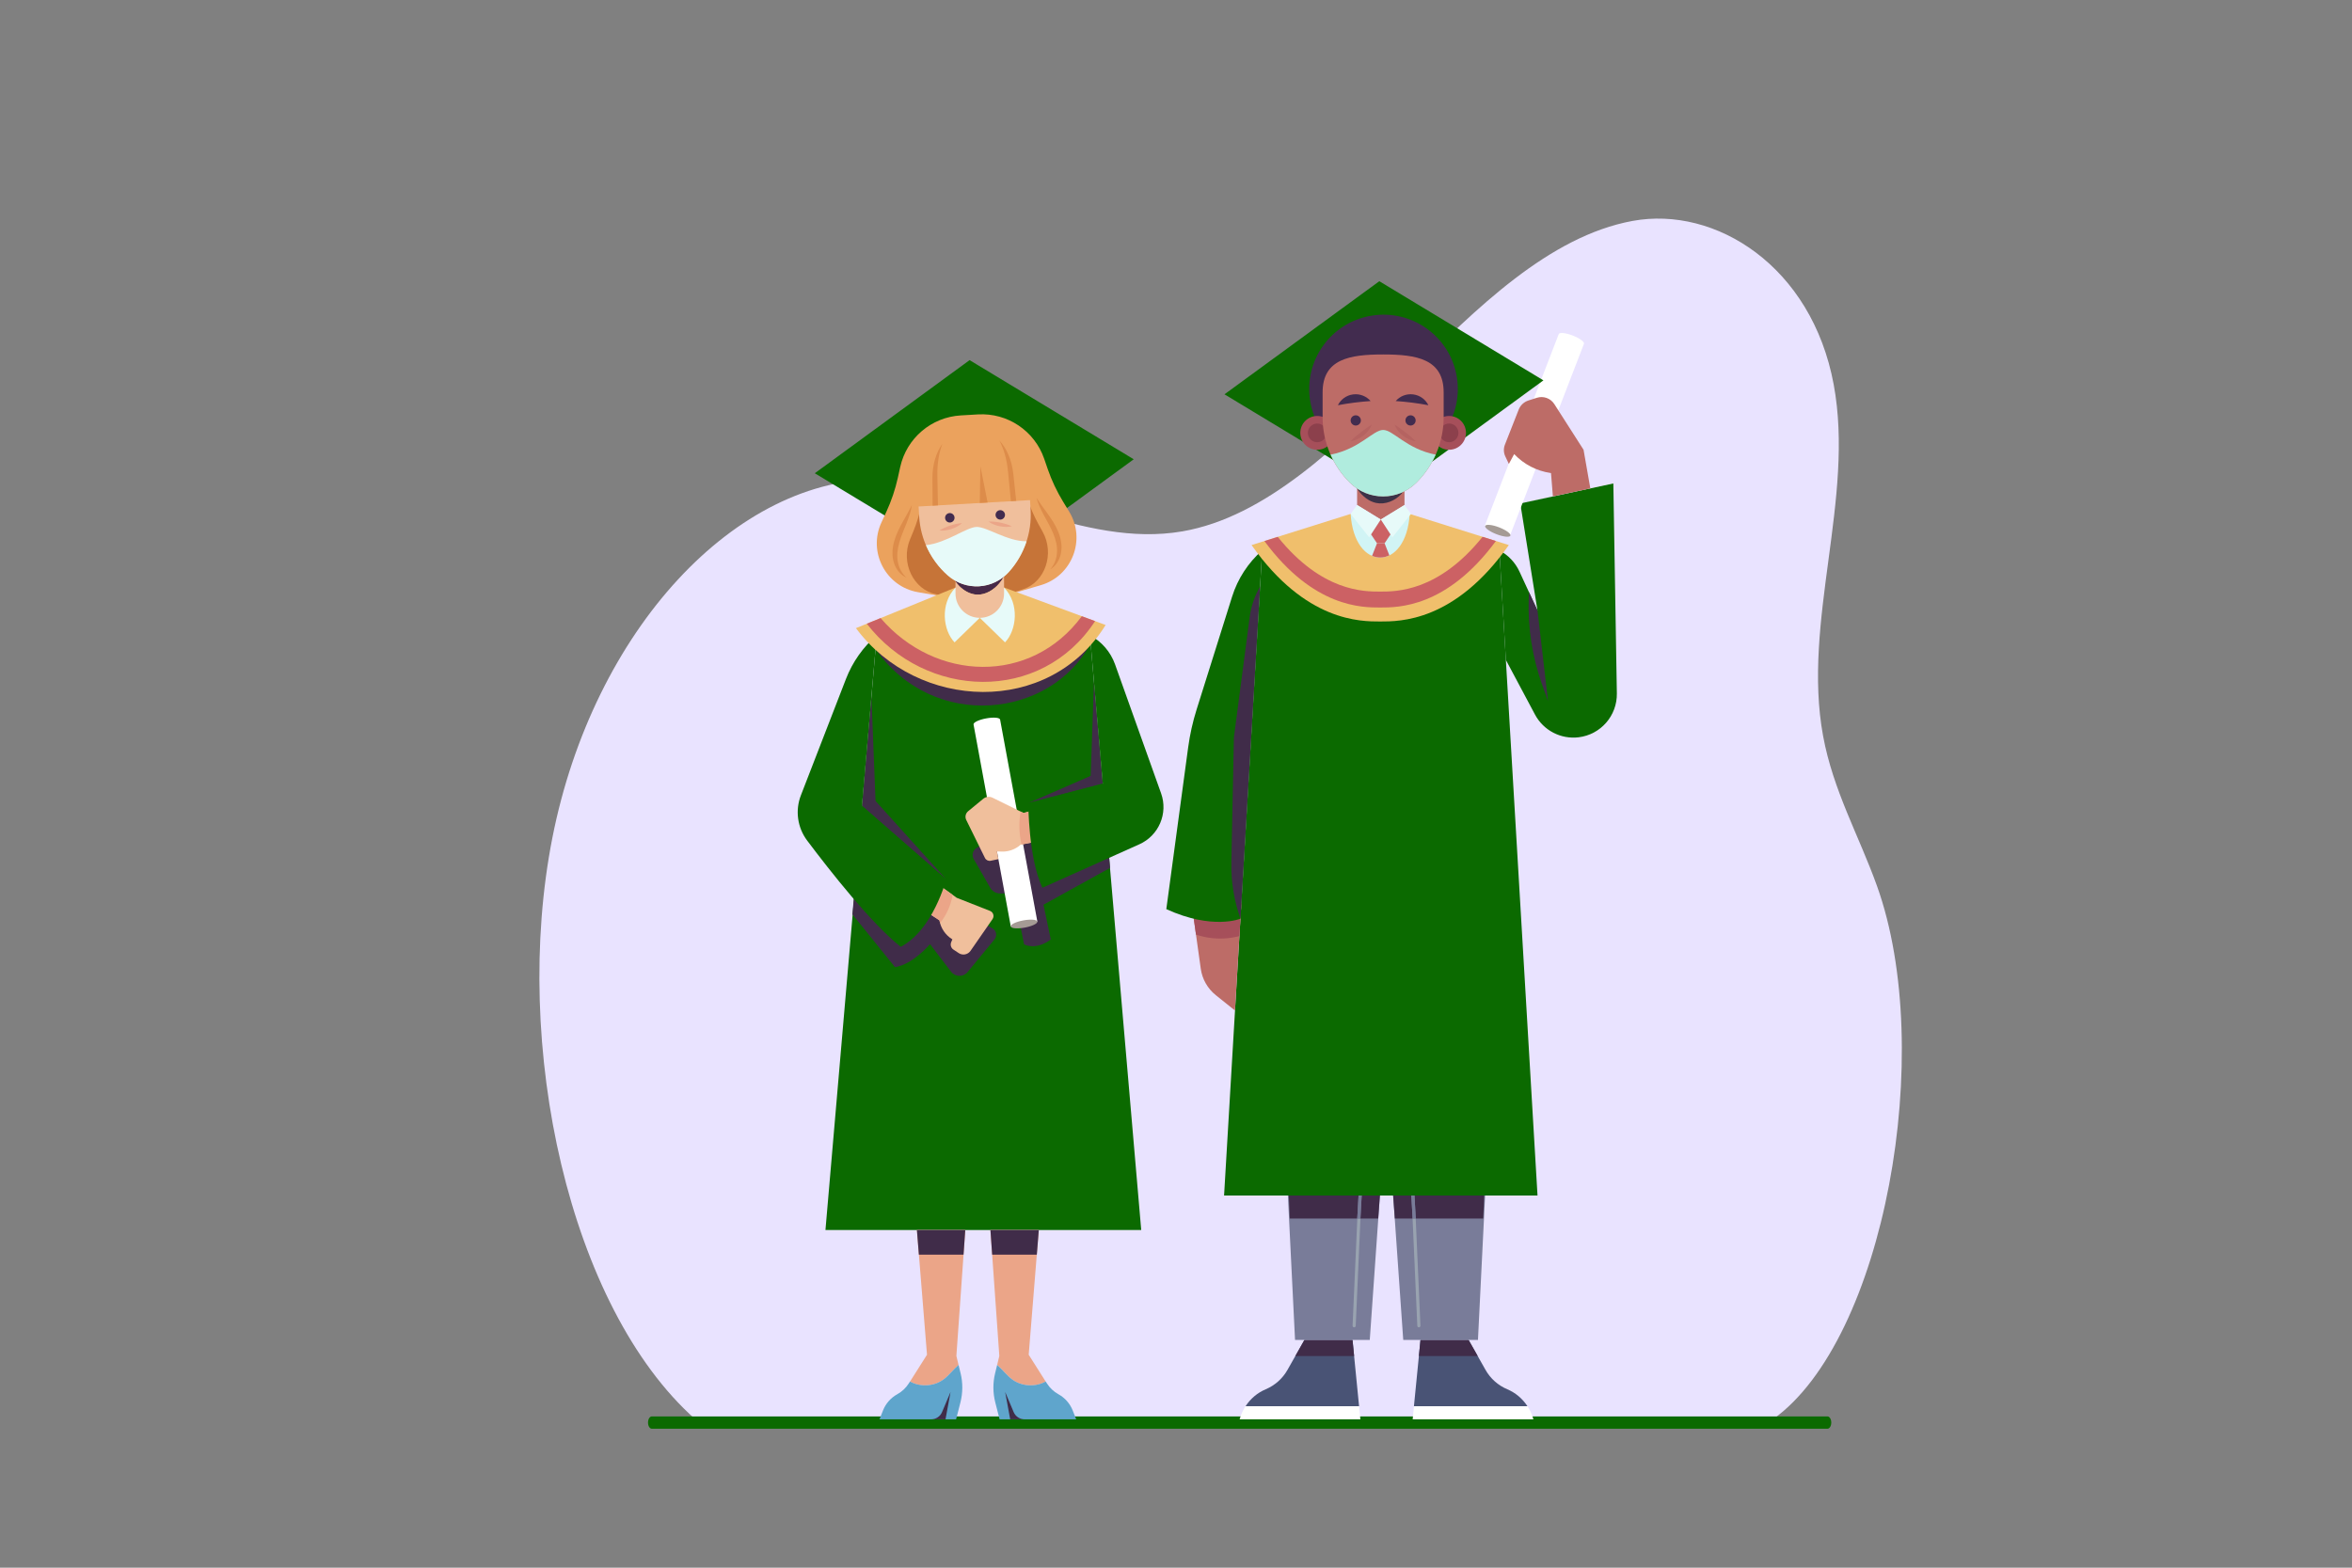 <?xml version="1.0" encoding="utf-8"?>
<!-- Generator: Adobe Illustrator 23.0.1, SVG Export Plug-In . SVG Version: 6.00 Build 0)  -->
<svg version="1.1" xmlns="http://www.w3.org/2000/svg" xmlns:xlink="http://www.w3.org/1999/xlink" x="0px" y="0px"
	 viewBox="0 0 750 500" style="enable-background:new 0 0 750 500;" xml:space="preserve">
<rect x="0" y="0" width="750" height="500" fill="#808080" stroke="none"/>
<style type="text/css">
	.st0{fill:#E9E3FF;}
	.st1{fill:#0B6A00;}
	.st2{display:none;}
	.st3{display:inline;}
	.st4{fill:#F0BF6C;}
	.st5{fill:#402C49;}
	.st6{fill:#454F6B;}
	.st7{display:inline;fill:#F0BF9C;}
	.st8{fill:#FFFFFF;}
	.st9{fill:#A59B95;}
	.st10{fill:#F0BF9C;}
	.st11{fill:#8C404C;}
	.st12{fill:#BD6C67;}
	.st13{fill:#797C99;}
	.st14{fill:#CC6164;}
	.st15{fill:#D1F4F5;}
	.st16{fill:#3C3247;}
	.st17{fill:#E7FAF9;}
	.st18{fill:#EBA588;}
	.st19{fill:#E78882;}
	.st20{fill:#6A3649;}
	.st21{fill:#8E5A61;}
	.st22{fill:#6C6FC3;}
	.st23{fill:#EBA25D;}
	.st24{fill:#C67438;}
	.st25{fill:#DD8C4A;}
	.st26{fill:#472948;}
	.st27{fill:#422C4F;}
	.st28{fill:#5FA5CC;}
	.st29{fill:#A64F5A;}
	.st30{fill:#B56361;}
	.st31{fill:#B0ECDE;}
	.st32{fill:#495375;}
	.st33{fill:#99A3B0;}
	.st34{display:inline;fill:#454F6B;}
	.st35{fill:#A34262;}
	.st36{display:inline;fill:#FFFFFF;}
	.st37{fill:#F6DCC5;}
</style>
<g id="BACKGROUND">
	<path class="st0" d="M565.34,452.68H221.73c-40.23-35.74-58.62-119.39-45.59-185.49c13.03-66.1,58.52-115.36,105.6-114.35
		c32.11,0.68,63.42,22.14,95.31,16.63c26.53-4.59,49.75-27.23,71.8-49.29c22.05-22.05,45.18-44.81,71.69-49.71
		c26.51-4.9,57.19,14.46,64.18,52.14c6.77,36.45-10.1,75.64-3.38,112.11c3.21,17.44,11.44,31.82,17.18,47.82
		C617.48,335.32,600.92,427.35,565.34,452.68z"/>
	<path class="st1" d="M582.75,455.68H207.84c-0.66,0-1.2-0.88-1.2-1.96l0,0c0-1.08,0.54-1.96,1.2-1.96h374.91
		c0.66,0,1.2,0.88,1.2,1.96l0,0C583.95,454.8,583.41,455.68,582.75,455.68z"/>
</g>
<g id="OBJECTS">
	<g class="st2">
		<g class="st3">
			<g>
				<path class="st4" d="M252,85.75c-4.87,2.84-10.29,4.73-15.92,5.46l-0.27-2.1c10.35-1.34,20-6.82,26.46-15.02l1.67,1.31
					C260.65,79.58,256.57,83.08,252,85.75z"/>
			</g>
			<g>
				<polygon class="st5" points="270.87,92.52 322.22,80.84 279.76,49.69 228.41,61.37 				"/>
				<path class="st6" d="M274.62,74.48c11.81,2.45,22.06,1.17,22.89-2.86l3.03-14.6l-42.76-8.87l-3.03,14.6
					C253.91,66.78,262.81,72.03,274.62,74.48z"/>
				<path class="st5" d="M257.78,48.14c0.84-4.03,11.09-5.31,22.89-2.86c11.81,2.45,20.7,7.7,19.86,11.74
					c-0.84,4.03-11.09,5.31-22.89,2.86C265.84,57.43,256.94,52.17,257.78,48.14z"/>
			</g>
			<path class="st4" d="M218.67,88.13c3.74,0.67,7.62,0.59,11.34-0.23c1.77-0.39,3.58-0.96,5.37-0.67c1.79,0.29,3.57,1.79,3.39,3.6
				c-0.14,1.51-1.51,2.58-2.83,3.33c-4.85,2.78-10.64,3.89-16.17,3.08C217.91,94.95,217.74,90.93,218.67,88.13z"/>
		</g>
		<path class="st7" d="M256.12,101.21l2.44-6.88c-4.75-8,0.75-15.38-0.63-19.5c5.5-0.63,6.59,6.73,4.98,11.86l7.95,5.83l14.5-3.3
			c-5.19,10.73-14.63,11.98-14.63,11.98l-1.93,8.38L256.12,101.21z"/>
		<g class="st3">
			<path class="st6" d="M154.86,186.74l-15.29,187.22h93.5l-11.25-196.83c37.75-22.52,50-67.42,50-67.42
				c-3.75-12-19.75-13.25-19.75-13.25c-19.25,48-44.15,62.98-44.15,62.98l-22.98,21.48L154.86,186.74z"/>
			<path class="st5" d="M221.81,177.13c16.28-9.71,27.81-23.58,35.67-36.22C245.18,152.57,233.27,164.79,221.81,177.13z"/>
			<path class="st5" d="M177.82,205.37c7.89,0.53,15.87-2.22,22.03-7.18c6.16-4.96,10.5-12.02,12.57-19.65
				c2.05-7.55,1.92-15.44,0.97-23.26c-3.4,2.91-5.47,4.16-5.47,4.16l-22.98,21.48l-30.07,5.82l-0.24,2.91
				c0.82,1.72,1.77,3.37,2.91,4.91C162.25,200.91,169.93,204.84,177.82,205.37z"/>
			<polygon class="st5" points="153.87,197.59 150.31,242.46 177.31,265.71 155.06,239.96 			"/>
			<path class="st5" d="M148.89,259.81l40.55,22.38c2.18,1.2,2.78,4.05,1.28,6.03l-5.76,7.58c-0.64,0.84-1.62,1.33-2.67,1.33l0,0
				c-1.17,0-2.25,0.61-2.86,1.6l-7.14,11.61c-1.18,1.91-3.67,2.53-5.6,1.37l-1.05-0.63c-1.96-1.17-2.59-3.71-1.4-5.66l7.68-12.63
				l-1.75-5.58c-1.87,2.06-5.63,4.03-8.49,5.34c-2.11,0.96-4.61,0.23-5.84-1.74l-8.37-13.32L148.89,259.81z"/>
		</g>
		<g class="st3">
			<g>
				<path class="st8" d="M201.39,246.58c-2.04-1.23-3.96-1.77-4.29-1.22l-33.75,56.15l7.38,4.44l33.75-56.15
					C204.82,249.25,203.43,247.8,201.39,246.58z"/>
				<path class="st9" d="M170.73,305.95c-0.33,0.55-2.26,0.01-4.29-1.22c-2.04-1.23-3.42-2.67-3.09-3.22s2.26-0.01,4.29,1.22
					C169.68,303.95,171.07,305.4,170.73,305.95z"/>
			</g>
			<path class="st10" d="M175.81,266.21l16.12,4.32c1.58,0.42,2.81,1.65,3.24,3.22l0.41,1.51c0.25,0.9,0.03,1.87-0.58,2.58
				l-9.84,11.41c-1.31,1.52-3.44,2.05-5.3,1.31l-0.29-0.12c-1.77-0.7-3.23-2.02-4.09-3.72l-5.33-10.53L175.81,266.21z"/>
			<path class="st6" d="M150.2,183.19l-18.59,51.73c-2.35,6.55-1.13,13.85,3.22,19.28l26.49,33.01c12.25-4.75,16-21.5,16-21.5
				l-27.01-23.25l4.55-55.72L150.2,183.19z"/>
		</g>
		<g class="st3">
			<g>
				<path class="st11" d="M173.23,427.35H157.9l-5.42,9.58c-1.56,2.76-3.99,4.92-6.92,6.16v0c-2.68,1.13-4.9,3.04-6.45,5.43h36.21
					L173.23,427.35z"/>
				<path class="st12" d="M139.11,448.51c-0.71,1.1-1.29,2.28-1.69,3.55l-0.19,0.61h38.5l-0.41-4.17H139.11z"/>
				<polygon class="st5" points="173.23,427.35 157.9,427.35 154.97,432.51 173.74,432.51 				"/>
			</g>
			<g>
				<polygon class="st6" points="178.73,427.35 154.9,427.35 154.9,373.96 184.23,373.96 				"/>
				<polygon class="st5" points="154.9,373.96 154.9,381.3 176.73,381.3 177.42,373.96 				"/>
				<polygon class="st5" points="184.23,373.96 178.43,373.96 177.74,381.3 183.41,381.3 				"/>
				<path class="st13" d="M173.24,422.8c-0.03,0.27,0.18,0.52,0.45,0.54c0.02,0,0.03,0,0.05,0c0.25,0,0.47-0.19,0.5-0.45l3.5-41.59
					h-1L173.24,422.8z"/>
				<polygon class="st6" points="177.42,373.96 176.73,381.3 177.74,381.3 178.43,373.96 				"/>
			</g>
		</g>
		<g class="st3">
			<g>
				<path class="st11" d="M194.13,427.35h15.33l5.42,9.58c1.56,2.76,3.99,4.92,6.92,6.16v0c2.68,1.13,4.9,3.04,6.45,5.43h-36.21
					L194.13,427.35z"/>
				<path class="st12" d="M228.25,448.51c0.71,1.1,1.29,2.28,1.69,3.55l0.19,0.61h-38.5l0.41-4.17H228.25z"/>
				<polygon class="st5" points="194.13,427.35 209.46,427.35 212.39,432.51 193.62,432.51 				"/>
			</g>
			<g>
				<polygon class="st6" points="187.89,427.35 211.72,427.35 219.39,373.96 190.06,373.96 				"/>
				<polygon class="st5" points="219.39,373.96 218.24,381.3 196.41,381.3 196.87,373.96 				"/>
				<polygon class="st5" points="190.06,373.96 195.86,373.96 195.4,381.3 189.73,381.3 				"/>
				<path class="st13" d="M194.09,422.8c-0.02,0.27-0.26,0.52-0.54,0.54c-0.02,0-0.03,0-0.05,0c-0.25,0-0.44-0.19-0.43-0.45
					l2.32-41.59h1L194.09,422.8z"/>
				<polygon class="st6" points="196.87,373.96 196.41,381.3 195.4,381.3 195.86,373.96 				"/>
			</g>
		</g>
		<g class="st3">
			<g>
				<path class="st4" d="M147.06,182.13l28.25-10.58l17.18-2.83l22.24-18.67C218.73,201.8,166.44,217.13,147.06,182.13z"/>
				<path class="st14" d="M211.86,152.46l-3.64,3.06c-0.87,29.76-32.78,53.35-54.19,24.01l-3.83,1.44
					C175.07,216.67,213.86,187.17,211.86,152.46z"/>
			</g>
			<g>
				<path class="st15" d="M184.74,173.34l-9.42-1.79c0.56,9.1,4.85,13.92,9.42,13.92c4.58,0,8.86-4.81,9.42-13.92L184.74,173.34z"/>
				<g>
					<polygon class="st10" points="192.49,168.71 184.93,173.34 177.38,168.71 177.38,161.84 192.49,161.84 					"/>
					<path class="st16" d="M183.45,168.06c2.93,0.62,6.06-0.69,8.08-2.91c0.35-0.39,0.66-0.81,0.96-1.24v-2.07h-15.12v1.58
						c0.14,0.21,0.26,0.42,0.4,0.63C179.18,165.96,181.13,167.57,183.45,168.06z"/>
				</g>
				<g>
					<polygon class="st17" points="177.38,168.71 175.31,171.55 181.23,179.02 184.93,173.34 					"/>
					<polygon class="st17" points="192.49,168.71 194.55,171.55 188.64,179.02 184.93,173.34 					"/>
					<g>
						<polygon class="st14" points="184.93,173.34 181.84,178.09 183.73,180.92 184.93,180.92 186.14,180.92 188.03,178.09 						
							"/>
						<path class="st14" d="M183.73,180.92l-1.58,4c0.84,0.35,1.71,0.54,2.59,0.54c1,0,1.98-0.24,2.92-0.7l-1.52-3.84H183.73z"/>
					</g>
				</g>
			</g>
		</g>
		<g class="st3">
			<g>
				<path class="st18" d="M169.68,145.51c0,3.32-2.69,6.01-6.01,6.01c-3.32,0-6.01-2.69-6.01-6.01s2.69-6.01,6.01-6.01
					C166.99,139.5,169.68,142.19,169.68,145.51z"/>
				<path class="st19" d="M167.07,145.51c0,1.87-1.52,3.39-3.39,3.39c-1.88,0-3.39-1.52-3.39-3.39c0-1.88,1.52-3.4,3.39-3.4
					C165.55,142.11,167.07,143.63,167.07,145.51z"/>
			</g>
			<g>
				<path class="st18" d="M199.8,145.51c0,3.32,2.69,6.01,6.01,6.01c3.32,0,6.01-2.69,6.01-6.01s-2.69-6.01-6.01-6.01
					C202.49,139.5,199.8,142.19,199.8,145.51z"/>
				<path class="st19" d="M202.41,145.51c0,1.87,1.52,3.39,3.39,3.39c1.87,0,3.39-1.52,3.39-3.39c0-1.88-1.52-3.4-3.39-3.4
					C203.93,142.11,202.41,143.63,202.41,145.51z"/>
			</g>
			<path class="st10" d="M184.74,114.83L184.74,114.83L184.74,114.83c-10.11,0-18.3,8.19-18.3,18.3v10.7
				c0,6.79,2.85,13.27,7.85,17.85l0.76,0.7c2.51,2.3,5.79,3.58,9.2,3.58h0.48h0.48c3.41,0,6.69-1.28,9.2-3.58l0.76-0.7
				c5-4.59,7.85-11.06,7.85-17.85v-10.7C203.04,123.02,194.84,114.83,184.74,114.83z"/>
			<path class="st20" d="M195.47,122.29c1.85-1.52,3.75,2.75,4.86,5.74c0.35,0.95,0.59,1.94,0.7,2.95l1.81,15.92l2.02-11.81
				c0.58-4.86-0.24-10.8-1.76-15.45c-0.45-1.39-1.02-2.78-2.04-3.83c-1.34-1.17-4.43-1.56-4.43-1.56c1-0.63,2-1.14,3-1.76
				c-2.68-2.34-6.6-3.62-10.14-3.2c1.17-1.37,2.72-2.41,4.42-2.99c-4.23-1.09-8.93-0.72-12.83,1.24c0.47-1.15,1.04-2.24,1.51-3.38
				c-4.91,1.44-8.72,5.54-10.2,10.43c-1.39-0.45-2.95,0.18-3.97,1.22c-1.02,1.04-1.59,2.44-2.04,3.83
				c-1.52,4.65-2.34,10.59-1.76,15.45l2.02,11.81l1.79-15.81c0.13-1.18,0.44-2.34,0.89-3.44c0.67-1.62,1.55-3.4,2.58-4.82
				c0.8-1.11,2.36-1.33,3.46-0.52c2.77,2.04,6,4,9.23,3.95C188.53,126.21,192.43,124.78,195.47,122.29z"/>
			<path class="st16" d="M178.22,139.5c0,0.92-0.74,1.66-1.66,1.66c-0.92,0-1.66-0.74-1.66-1.66c0-0.92,0.74-1.66,1.66-1.66
				C177.48,137.84,178.22,138.58,178.22,139.5z"/>
			<path class="st16" d="M191.26,139.5c0,0.92,0.74,1.66,1.66,1.66c0.92,0,1.66-0.74,1.66-1.66c0-0.92-0.74-1.66-1.66-1.66
				C192,137.84,191.26,138.58,191.26,139.5z"/>
			<g>
				<path class="st20" d="M175.81,132.25c-2,0.21-3.65,1.4-4.52,3.02c3.17-0.48,6.36-0.82,9.56-1
					C179.67,132.86,177.82,132.04,175.81,132.25z"/>
			</g>
			<g>
				<path class="st20" d="M193.67,132.25c2,0.21,3.65,1.4,4.52,3.02c-3.17-0.48-6.36-0.82-9.56-1
					C189.8,132.86,191.66,132.04,193.67,132.25z"/>
			</g>
			<g>
				<path class="st18" d="M179.87,141.72c-1.89-0.55-4.9-0.19-6.61,0.78C175.18,142.89,178.09,142.54,179.87,141.72z"/>
			</g>
			<g>
				<path class="st18" d="M189.61,141.72c1.89-0.55,4.9-0.19,6.61,0.78C194.3,142.89,191.39,142.54,189.61,141.72z"/>
			</g>
			<g>
				<path class="st21" d="M181.74,120.31c-0.65-1.72-0.66-3.71-0.08-5.56c0.58-1.85,1.71-3.49,3.13-4.72
					c1.41-1.24,3.04-2.1,4.55-2.67c-1.61,0.08-3.52,0.59-5.25,1.76c-1.73,1.14-3.22,3.01-3.89,5.18c-0.33,1.08-0.49,2.23-0.4,3.35
					c0.02,0.34,0.08,0.67,0.14,1c-0.27-0.5-0.53-1.01-0.75-1.54c-0.61-1.48-1.05-3.04-1.06-4.52c-0.02-1.48,0.41-2.89,1.19-3.92
					c-1.07,0.74-1.92,2.2-2.11,3.87c-0.2,1.68,0.19,3.45,0.85,5.05c0.67,1.62,1.69,3.07,2.85,4.21c0.6,0.59,1.23,1.09,1.87,1.5
					c0.67,0.52,1.4,0.9,2.1,1.1C183.55,123.47,182.37,122.05,181.74,120.31z"/>
				<path class="st21" d="M186.99,113.02c-1.03,0.7-1.96,1.73-2.53,2.95c-0.58,1.22-0.79,2.59-0.67,3.83
					c0.11,1.24,0.54,2.35,1.1,3.16c-0.27-0.94-0.44-2.03-0.4-3.18c0.04-1.14,0.31-2.33,0.81-3.41c0.51-1.08,1.26-2.04,2.12-2.8
					c0.85-0.76,1.81-1.32,2.71-1.71C189.16,111.94,188.03,112.31,186.99,113.02z"/>
			</g>
			<path class="st22" d="M187.84,144.33c-1.96-0.97-4.25-0.97-6.21,0c-3.44,1.7-9.22,4.14-14.67,4.52
				c1.04,4.89,3.58,9.39,7.33,12.83l0.76,0.7c2.51,2.3,5.79,3.58,9.2,3.58h0.48h0.48c3.41,0,6.69-1.28,9.2-3.58l0.76-0.7
				c3.75-3.44,6.29-7.93,7.33-12.83C197.06,148.47,191.28,146.03,187.84,144.33z"/>
		</g>
	</g>
	<g>
		<g>
			<polygon class="st1" points="363.91,392.3 263.22,392.3 279.57,202.61 347.56,202.61 			"/>
			<path class="st5" d="M271.81,291.63l13.58,16.83c5.67-0.83,11.17-7.33,11.17-7.33l6.72,8.79c1.32,1.72,3.9,1.77,5.28,0.09
				l8.57-10.42c0.92-1.12,0.61-2.8-0.65-3.51l-42.88-24.3L271.81,291.63z"/>
			<path class="st5" d="M313.57,269.13l-2.19,1.34c-1.2,0.73-1.59,2.28-0.89,3.5l5.25,9.15c0.65,1.14,1.86,1.84,3.18,1.84h4.4
				l3.23,16.25c4.35,1.92,8.52-1.58,8.52-1.58l-2.33-11.08l21.23-11.74l-1.78-20.68L313.57,269.13z"/>
			<path class="st5" d="M279.19,207.01c18.54,26.46,55.93,22.02,68.6-1.82l-0.22-2.58h-67.99L279.19,207.01z"/>
			<polygon class="st5" points="277.88,222.21 274.88,257.02 301.73,280.46 279.19,255.46 			"/>
			<polygon class="st5" points="348.85,217.48 351.64,249.94 327.9,256.13 347.79,247.46 			"/>
		</g>
		<g>
			<path class="st8" d="M314.46,229.13c-2.34,0.43-4.14,1.3-4.02,1.93l11.88,64.43l8.47-1.56l-11.88-64.43
				C318.79,228.86,316.8,228.69,314.46,229.13z"/>
			<path class="st9" d="M330.78,293.92c0.12,0.64-1.68,1.5-4.02,1.93c-2.34,0.43-4.33,0.27-4.45-0.37c-0.12-0.64,1.68-1.5,4.02-1.93
				C328.67,293.12,330.66,293.29,330.78,293.92z"/>
		</g>
		<g>
			<g>
				<path class="st10" d="M298.44,281.59l6.63,4.75l10.63,4.19c1.04,0.41,1.43,1.69,0.79,2.61l-7.01,10.12
					c-0.85,1.23-2.53,1.55-3.77,0.72l-1.69-1.12c-0.77-0.51-1.06-1.5-0.71-2.35l0.38-0.91l-0.07-0.04
					c-2.15-1.33-3.63-3.53-4.06-6.02l0,0l-4.63-3.06L298.44,281.59z"/>
				<path class="st18" d="M298.44,281.59l-3.5,8.88l4.63,3.06c0.05,0.3,0.12,0.59,0.2,0.88c2.06-2.6,3.46-5.73,4.01-9L298.44,281.59
					z"/>
			</g>
			<path class="st1" d="M279.57,202.61L279.57,202.61c-4.35,3.76-7.72,8.54-9.8,13.91l-14.36,37.08c-1.9,4.84-1.15,10.32,1.97,14.48
				c7.16,9.53,20.5,26.53,29.84,33.89c10.33-5.33,14.5-21.5,14.5-21.5l-26.85-23.44L279.57,202.61z"/>
		</g>
		<g>
			<g>
				<path class="st10" d="M329.73,258.38l-3.33,0.92l-9.9-4.88c-0.97-0.48-2.13-0.34-2.97,0.35l-4.82,3.97
					c-0.82,0.67-1.06,1.82-0.6,2.77l5.97,12.13c0.34,0.68,1.1,1.05,1.84,0.89l2.43-0.52l-0.45-2.45l1.92,0.05
					c2.09-0.03,4.1-0.82,5.66-2.22l0,0l5.75-1.08L329.73,258.38z"/>
				<path class="st18" d="M329.73,258.38l-3.33,0.92l-0.95-0.47c-0.6,3.48-0.5,7.07,0.29,10.51l5.5-1.04L329.73,258.38z"/>
			</g>
			<path class="st1" d="M347.56,202.61L347.56,202.61c3.73,2,6.59,5.31,8.01,9.3l14.68,41.13c2.28,6.39-0.74,13.46-6.92,16.23
				l-30.93,13.87c-4.5-9.5-4.5-27-4.5-27l23.75-6.19L347.56,202.61z"/>
		</g>
		<g>
			<polygon class="st1" points="309.18,114.86 259.82,150.94 312.15,182.55 361.52,146.48 			"/>
			<g>
				<path class="st23" d="M340.95,163.2l-1.96-3.21c-1.99-3.27-3.63-6.74-4.88-10.35l-1.15-3.34c-3.08-8.9-11.69-14.67-21.09-14.13
					l-2.74,0.16l-2.74,0.16c-9.4,0.54-17.29,7.26-19.33,16.45l-0.76,3.45c-0.83,3.74-2.06,7.37-3.66,10.84l-1.58,3.42
					c-4.36,9.44,1.41,20.44,11.66,22.22l19.87,3.45l19.34-5.7C341.88,183.68,346.36,172.08,340.95,163.2z"/>
				<path class="st24" d="M332.5,169.64l-1.4-2.53c-1.42-2.57-2.59-5.29-3.49-8.13l-0.83-2.62c-2.21-6.98-8.33-11.54-14.97-11.15
					l-1.94,0.11l-1.94,0.11c-6.64,0.38-12.19,5.61-13.59,12.8l-0.53,2.7c-0.57,2.92-1.42,5.76-2.54,8.48l-1.1,2.67
					c-3.04,7.37,1.09,16.02,8.34,17.45l14.06,2.79l13.65-4.38C333.25,185.68,336.36,176.62,332.5,169.64z"/>
				<g>
					<path class="st25" d="M289.06,184.2c-1.37-1.15-2.35-2.9-2.74-4.9c-0.41-1.99-0.15-4.16,0.45-6.27c0.6-2.12,1.52-4.19,2.32-6.2
						c0.81-2.01,1.46-4,1.68-5.76c-0.76,1.6-1.76,3.33-2.82,5.22c-1.05,1.88-2.14,3.97-2.8,6.29c-0.66,2.29-0.82,4.87-0.05,7.07
						C285.81,181.83,287.39,183.56,289.06,184.2z"/>
				</g>
				<g>
					<path class="st25" d="M334.88,181.57c1.23-1.29,2.01-3.15,2.16-5.18c0.18-2.03-0.32-4.15-1.16-6.18
						c-0.84-2.04-1.99-3.98-3.02-5.9c-1.03-1.91-1.9-3.8-2.33-5.53c0.94,1.51,2.13,3.11,3.4,4.86c1.26,1.75,2.59,3.7,3.5,5.92
						c0.92,2.19,1.37,4.74,0.86,7.01C337.83,178.84,336.46,180.74,334.88,181.57z"/>
				</g>
			</g>
		</g>
		<g>
			<path class="st4" d="M272.94,200.34l31.76-12.96h15.47l32.39,11.96C334.52,228.46,292.66,226.84,272.94,200.34z"/>
			<path class="st14" d="M349.2,198.1l-4.23-1.56c-16.28,21.99-46.73,20.89-64.16,0.59l-4.41,1.8
				C295.11,223.09,331.93,224.51,349.2,198.1z"/>
		</g>
		<g>
			<path class="st17" d="M304.7,187.38c-5.05,5.25-3.99,13.67-0.31,17.5l8.05-7.84L304.7,187.38z"/>
			<path class="st17" d="M320.17,187.38c5.05,5.25,3.99,13.67,0.31,17.5l-8.05-7.84L320.17,187.38z"/>
			<g>
				<path class="st26" d="M311.54,189.66c2.75,0.11,5.35-1.5,7.1-3.61c0.58-0.7,1.08-1.45,1.53-2.23v-2.24H304.7v3.86
					c0.37,0.52,0.76,1.02,1.21,1.48C307.39,188.45,309.4,189.57,311.54,189.66z"/>
				<path class="st10" d="M318.64,186.04c-1.76,2.12-4.35,3.73-7.1,3.61c-2.14-0.09-4.15-1.21-5.64-2.74
					c-0.44-0.46-0.84-0.96-1.21-1.48v3.88c0,4.27,3.46,7.74,7.74,7.74l0,0c4.27,0,7.74-3.46,7.74-7.74v-5.49
					C319.72,184.59,319.22,185.35,318.64,186.04z"/>
			</g>
		</g>
		<g>
			<g>
				<path class="st10" d="M309.43,138.7c-9.81,0.56-17.31,8.97-16.74,18.78l0.42,7.29c0.42,7.25,3.73,14.04,9.19,18.82
					c2.73,2.39,6.29,3.61,9.91,3.4s7.01-1.83,9.45-4.52c4.88-5.38,7.39-12.5,6.98-19.75l-0.42-7.29
					C327.65,145.63,319.24,138.13,309.43,138.7z"/>
				<path class="st27" d="M304.38,165.06c0.05,0.83-0.59,1.54-1.42,1.59c-0.83,0.05-1.54-0.59-1.59-1.42
					c-0.05-0.83,0.59-1.54,1.42-1.59C303.62,163.59,304.33,164.23,304.38,165.06z"/>
				<path class="st27" d="M317.46,164.3c0.05,0.83,0.76,1.46,1.59,1.42c0.83-0.05,1.46-0.76,1.42-1.59
					c-0.05-0.83-0.76-1.46-1.59-1.42C318.05,162.76,317.42,163.48,317.46,164.3z"/>
				<g>
					<path class="st18" d="M306.77,166.84c-2.23,0.12-5.33,1.14-7.2,2.35c1.11,0.14,2.51-0.03,3.83-0.47
						C304.72,168.29,305.96,167.61,306.77,166.84z"/>
				</g>
				<g>
					<path class="st18" d="M315.22,166.35c2.23-0.13,5.42,0.52,7.42,1.51c-1.08,0.27-2.5,0.26-3.86-0.02
						C317.42,167.57,316.11,167.02,315.22,166.35z"/>
				</g>
				<path class="st17" d="M311.42,168.06c-3.26,0.07-9.33,5.01-16.17,5.83c1.58,3.69,3.97,7.01,7.05,9.7
					c2.73,2.39,6.29,3.61,9.91,3.4c3.62-0.21,7.01-1.83,9.45-4.52c2.6-2.87,4.52-6.23,5.69-9.84
					C321.32,172.75,314.67,167.99,311.42,168.06z"/>
			</g>
			<g>
				<path class="st23" d="M328.99,150.76c-0.99-7.56-7.28-13.31-14.9-13.61h0c-3.13-0.12-6.27,0.06-9.37,0.54l0,0
					c-7.54,1.17-13.13,7.6-13.25,15.23l-0.13,8.71l19.39-1.11l19.39-1.11L328.99,150.76z"/>
				<path class="st25" d="M323.12,151.1c-0.47-4.33-2.12-8.1-4.44-10.61c1.39,2.64,2.38,6.02,2.74,9.76l0.93,9.6l1.69-0.1
					L323.12,151.1z"/>
				<path class="st25" d="M300.52,141.53c-2.01,2.76-3.22,6.69-3.19,11.05l0.06,8.7l1.69-0.1l-0.17-9.65
					C298.84,147.78,299.44,144.31,300.52,141.53z"/>
				<polygon class="st25" points="312.43,160.42 312.62,148.71 314.93,160.28 				"/>
			</g>
		</g>
		<g>
			<g>
				<path class="st18" d="M300.79,440.02c1.81-1.31,3.19-3.24,4.87-4.68l-0.69-2.88l2.84-40.16h-15.43l3.22,39.78l-5.42,8.56
					C293.44,442.44,297.76,442.21,300.79,440.02z"/>
				<path class="st28" d="M305.66,435.33c-1.68,1.44-3.06,3.37-4.87,4.68c-3.03,2.2-7.35,2.42-10.61,0.61l-0.38,0.59
					c-0.92,1.45-2.18,2.64-3.68,3.47c-2.07,1.14-3.68,2.97-4.55,5.17l-1.11,2.82h24.42l1.38-5.39c0.77-3.03,0.8-6.21,0.06-9.25
					L305.66,435.33z"/>
				<path class="st5" d="M296.92,452.68L296.92,452.68c1.52,0,2.89-0.91,3.48-2.31l2.71-6.42l-1.61,8.73H296.92z"/>
				<polygon class="st5" points="292.38,392.3 307.8,392.3 307.25,400.17 293.01,400.17 				"/>
			</g>
			<g>
				<path class="st18" d="M322.84,440.02c-1.81-1.31-3.19-3.24-4.87-4.68l0.69-2.88l-2.84-40.16h15.43l-3.22,39.78l5.42,8.56
					C330.19,442.44,325.87,442.21,322.84,440.02z"/>
				<path class="st28" d="M317.97,435.33c1.68,1.44,3.06,3.37,4.87,4.68c3.03,2.2,7.35,2.42,10.61,0.61l0.38,0.59
					c0.92,1.45,2.18,2.64,3.68,3.47c2.07,1.14,3.68,2.97,4.55,5.17l1.11,2.82h-24.42l-1.38-5.39c-0.77-3.03-0.8-6.21-0.06-9.25
					L317.97,435.33z"/>
				<path class="st5" d="M326.71,452.68L326.71,452.68c-1.52,0-2.89-0.91-3.48-2.31l-2.71-6.42l1.61,8.73H326.71z"/>
				<polygon class="st5" points="331.25,392.3 315.83,392.3 316.38,400.17 330.62,400.17 				"/>
			</g>
		</g>
	</g>
	<g>
		<g>
			<polygon class="st1" points="490.28,381.3 390.33,381.3 402.49,175.53 478.12,175.53 			"/>
			<path class="st1" d="M478.12,175.53c-16.32,41.95-61.66,38.29-75.63,0H478.12z"/>
		</g>
		<g>
			<g>
				<path class="st12" d="M379.96,288l2.94,20.98c0.46,3.31,2.18,6.32,4.78,8.41l6.13,4.91l2.03-34.3H379.96z"/>
				<path class="st29" d="M395.22,298.56l0.62-10.56h-15.88l1.42,10.08c1.73,0.58,3.52,0.97,5.34,1.15
					C389.56,299.51,392.45,299.27,395.22,298.56z"/>
			</g>
			<path class="st1" d="M402.49,175.53L402.49,175.53c-4.49,3.95-7.81,9.06-9.6,14.76l-11.32,36.01c-1.24,3.93-2.13,7.96-2.69,12.05
				l-6.97,51.61c14.8,6.75,23.64,3.05,23.64,3.05L402.49,175.53z"/>
			<path class="st5" d="M401.81,187.02l-0.63,1.22c-1.39,2.69-2.3,5.61-2.69,8.61l-5.03,38.36l-0.81,39.92
				c-0.12,6.08,0.86,12.14,2.9,17.87h0L401.81,187.02z"/>
		</g>
		<g>
			<path class="st1" d="M484.79,160.57l29.67-6.37l1.12,66.95c0.12,7.1-5.14,13.14-12.18,14h0c-5.69,0.69-11.22-2.18-13.92-7.24
				l-9.3-17.45l-2.06-34.92l0,0c2.82,1.49,5.07,3.86,6.4,6.75l5.75,12.44L484.79,160.57z"/>
			<path class="st5" d="M490.28,194.72l3.35,28.91l-1.87-5.23c-3.17-8.87-4.62-18.27-4.28-27.69l0.07-1.88L490.28,194.72z"/>
		</g>
		<g>
			<path class="st8" d="M501.49,107.01c-2.22-0.86-4.21-1.06-4.44-0.46l-23.57,61.13l8.04,3.1l23.57-61.13
				C505.32,109.05,503.71,107.87,501.49,107.01z"/>
			
				<ellipse transform="matrix(0.36 -0.933 0.933 0.36 147.822 553.883)" class="st9" cx="477.51" cy="169.23" rx="1.17" ry="4.31"/>
		</g>
		<g>
			<path class="st4" d="M449.53,163.91l-9.42,1.79l-9.42-1.79l-31.6,9.93c17.25,24.5,34.8,24.38,41.02,24.38
				c6.23,0,23.77,0.13,41.02-24.38L449.53,163.91z"/>
			<path class="st14" d="M440.1,193.76c5.67,0,21.19,0.1,36.91-21.21l-4.25-1.34c-14.11,17.55-27.55,17.47-32.66,17.47
				c-5.11,0-18.55,0.09-32.66-17.46l-4.25,1.34C418.91,193.86,434.43,193.76,440.1,193.76z"/>
		</g>
		<g>
			<polygon class="st1" points="439.83,89.69 390.46,125.76 442.8,157.38 492.16,121.31 			"/>
			<g>
				<path class="st15" d="M440.11,165.7l-9.42-1.79c0.56,9.1,4.85,13.92,9.42,13.92c4.58,0,8.86-4.81,9.42-13.92L440.11,165.7z"/>
				<g>
					<polygon class="st12" points="447.86,161.07 440.3,165.7 432.75,161.07 432.75,154.2 447.86,154.2 					"/>
					<path class="st16" d="M438.82,160.41c2.93,0.62,6.06-0.69,8.08-2.91c0.35-0.39,0.66-0.81,0.96-1.24v-2.07h-15.12v1.58
						c0.14,0.21,0.26,0.42,0.4,0.63C434.55,158.32,436.51,159.93,438.82,160.41z"/>
				</g>
				<g>
					<polygon class="st17" points="432.75,161.07 430.68,163.91 436.6,171.38 440.3,165.7 					"/>
					<polygon class="st17" points="447.86,161.07 449.92,163.91 444.01,171.38 440.3,165.7 					"/>
					<g>
						<polygon class="st14" points="440.3,165.7 437.21,170.45 439.1,173.28 440.3,173.28 441.51,173.28 443.4,170.45 						"/>
						<path class="st14" d="M439.1,173.28l-1.58,4c0.84,0.35,1.71,0.54,2.59,0.54c1,0,1.98-0.24,2.92-0.7l-1.52-3.84H439.1z"/>
					</g>
				</g>
			</g>
			<g>
				
					<ellipse transform="matrix(0.987 -0.162 0.162 0.987 -14.28 72.847)" class="st27" cx="441.05" cy="124.28" rx="23.69" ry="23.69"/>
				<g>
					<path class="st29" d="M425.42,138.06c0,2.98-2.41,5.39-5.39,5.39c-2.98,0-5.39-2.41-5.39-5.39c0-2.98,2.41-5.39,5.39-5.39
						C423.01,132.67,425.42,135.09,425.42,138.06z"/>
					<path class="st11" d="M423.01,138.06c0,1.65-1.34,2.98-2.98,2.98c-1.65,0-2.98-1.34-2.98-2.98c0-1.65,1.34-2.98,2.98-2.98
						C421.68,135.08,423.01,136.42,423.01,138.06z"/>
				</g>
				<g>
					<path class="st29" d="M456.69,138.06c0,2.98,2.41,5.39,5.39,5.39c2.98,0,5.39-2.41,5.39-5.39c0-2.98-2.41-5.39-5.39-5.39
						C459.1,132.67,456.69,135.09,456.69,138.06z"/>
					<path class="st11" d="M459.1,138.06c0,1.65,1.34,2.98,2.98,2.98c1.65,0,2.98-1.34,2.98-2.98c0-1.65-1.34-2.98-2.98-2.98
						C460.43,135.08,459.1,136.42,459.1,138.06z"/>
				</g>
				<path class="st12" d="M441.05,113.05c-10.66,0-19.3,1.45-19.3,12.1v7.92c0,7.88,3.16,15.43,8.78,20.96
					c2.81,2.76,6.58,4.3,10.52,4.3c3.93,0,7.71-1.55,10.52-4.3c5.62-5.53,8.78-13.08,8.78-20.96v-7.92
					C460.35,114.5,451.71,113.05,441.05,113.05z"/>
				<path class="st27" d="M433.95,134.09c0,0.9-0.73,1.63-1.63,1.63c-0.9,0-1.63-0.73-1.63-1.63s0.73-1.63,1.63-1.63
					C433.22,132.46,433.95,133.19,433.95,134.09z"/>
				<path class="st27" d="M448.16,134.09c0,0.9,0.73,1.63,1.63,1.63s1.63-0.73,1.63-1.63s-0.73-1.63-1.63-1.63
					S448.16,133.19,448.16,134.09z"/>
				<g>
					<path class="st27" d="M431.48,125.79c-2.2,0.28-3.97,1.64-4.85,3.45c3.44-0.65,6.92-1.09,10.42-1.33
						C435.73,126.39,433.67,125.51,431.48,125.79z"/>
				</g>
				<g>
					<path class="st27" d="M450.63,125.79c2.2,0.28,3.97,1.64,4.85,3.45c-3.44-0.65-6.92-1.09-10.42-1.33
						C446.37,126.39,448.43,125.51,450.63,125.79z"/>
				</g>
				<g>
					<path class="st30" d="M430.68,140.69c1.26-0.11,2.79-0.74,4.06-1.74c1.27-0.99,2.26-2.32,2.67-3.51
						c-1.1,0.63-2.3,1.54-3.49,2.46C432.74,138.83,431.57,139.78,430.68,140.69z"/>
				</g>
				<g>
					<path class="st30" d="M451.42,140.69c-1.26-0.11-2.79-0.74-4.06-1.74c-1.27-0.99-2.26-2.32-2.67-3.51
						c1.1,0.63,2.3,1.54,3.49,2.46C449.37,138.83,450.54,139.78,451.42,140.69z"/>
				</g>
				<path class="st31" d="M441.05,137.13c-3.22,0-7.36,6.02-16.76,7.88c1.48,3.34,3.59,6.41,6.24,9.03c2.81,2.76,6.58,4.3,10.52,4.3
					c3.93,0,7.71-1.55,10.52-4.3c2.66-2.61,4.76-5.68,6.24-9.03C448.41,143.15,444.28,137.13,441.05,137.13z"/>
			</g>
		</g>
		<path class="st12" d="M507.12,155.77l-2.16-12.32l-9.32-14.57c-1.19-1.86-3.48-2.68-5.57-2.01l-2.69,0.86
			c-1.42,0.46-2.57,1.53-3.11,2.92l-4.39,11.18c-0.47,1.21-0.43,2.55,0.12,3.72l1.14,2.41l1.7-3.14l0.04,0.05
			c3.05,3.21,7.08,5.31,11.46,5.97l0.24,0.04l0.6,7.44L507.12,155.77z"/>
		<g>
			<g>
				<g>
					<path class="st32" d="M431.29,427.35h-15.33l-5.42,9.58c-1.56,2.76-3.99,4.92-6.92,6.16v0c-2.68,1.13-4.9,3.04-6.45,5.43h36.21
						L431.29,427.35z"/>
					<path class="st8" d="M397.17,448.51c-0.71,1.1-1.29,2.28-1.69,3.55l-0.19,0.61h38.5l-0.41-4.17H397.17z"/>
					<polygon class="st5" points="431.29,427.35 415.96,427.35 413.04,432.51 431.8,432.51 					"/>
				</g>
				<g>
					<polygon class="st13" points="436.79,427.35 412.96,427.35 410.68,381.3 440.02,381.3 					"/>
					<polygon class="st5" points="410.97,381.3 411.29,388.63 432.8,388.63 433.21,381.3 					"/>
					<polygon class="st5" points="440.02,381.3 434.21,381.3 433.81,388.63 439.48,388.63 					"/>
					<path class="st33" d="M431.31,422.8c-0.03,0.27,0.18,0.52,0.45,0.54c0.02,0,0.03,0,0.05,0c0.25,0,0.47-0.19,0.5-0.45
						l1.51-34.26h-1L431.31,422.8z"/>
					<polygon class="st13" points="433.21,381.3 432.8,388.63 433.81,388.63 434.21,381.3 					"/>
				</g>
			</g>
			<g>
				<g>
					<path class="st32" d="M452.96,427.35h15.33l5.42,9.58c1.56,2.76,3.99,4.92,6.92,6.16v0c2.68,1.13,4.9,3.04,6.45,5.43h-36.21
						L452.96,427.35z"/>
					<path class="st8" d="M487.09,448.51c0.71,1.1,1.29,2.28,1.69,3.55l0.19,0.61h-38.5l0.41-4.17H487.09z"/>
					<polygon class="st5" points="452.96,427.35 468.29,427.35 471.22,432.51 452.45,432.51 					"/>
				</g>
				<g>
					<polygon class="st13" points="447.46,427.35 471.29,427.35 473.57,381.3 444.24,381.3 					"/>
					<polygon class="st5" points="473.29,381.3 472.97,388.63 451.45,388.63 451.05,381.3 					"/>
					<polygon class="st5" points="444.24,381.3 450.04,381.3 450.45,388.63 444.78,388.63 					"/>
					<path class="st33" d="M452.95,422.8c0.03,0.27-0.18,0.52-0.45,0.54c-0.02,0-0.03,0-0.05,0c-0.25,0-0.47-0.19-0.5-0.45
						l-1.51-34.26h1L452.95,422.8z"/>
					<polygon class="st13" points="451.05,381.3 451.45,388.63 450.45,388.63 450.04,381.3 					"/>
				</g>
			</g>
		</g>
	</g>
	<g class="st2">
		<polygon class="st34" points="564.65,101.23 515.28,137.31 567.62,168.93 616.98,132.85 		"/>
		<g class="st3">
			<polygon class="st6" points="619.58,389.61 514.39,389.61 531.47,191.46 602.5,191.46 			"/>
			<path class="st5" d="M531.08,196.06c19.37,27.64,58.42,23,71.65-1.9l-0.23-2.7h-71.02L531.08,196.06z"/>
			<path class="st5" d="M532.34,206.23l5.84,38.4l19.54,36l-2.43,6.2l10.72,9.63l0.46,8.41v2.09c0,2.23-1.47,4.19-3.61,4.8
				l-9.34,2.69c-2.96,0.85-6-1.05-6.52-4.09l-0.27-1.56H527.9c-5-7.08-1.67-12.34-1.67-12.34l-2.44-15.9l2.01-23.34L532.34,206.23z"
				/>
			<path class="st5" d="M600.89,204.44l-6.12,40.19l-19.54,36l2.43,6.2l-10.72,9.63l-0.46,8.41v2.09c0,2.23,1.47,4.19,3.61,4.8
				l9.34,2.69c2.96,0.85,6-1.05,6.52-4.09l0.27-1.56h18.83c5-7.08,1.67-12.34,1.67-12.34l3.35-17.04L607,243.74L600.89,204.44z"/>
		</g>
		<g class="st3">
			<path class="st20" d="M591.29,165.91l-2.83-9.03c-1.43-4.57-2.16-9.34-2.16-14.13v-5.31c0-9.8-7.94-17.74-17.74-17.74h-2.73
				h-2.73c-9.8,0-17.74,7.94-17.74,17.74v5.31c0,4.79-0.73,9.56-2.16,14.13l-2.83,9.03c-2.79,8.91-2.88,18.45-0.26,27.42l0,0h25.73
				h25.73l0,0C594.17,184.36,594.08,174.82,591.29,165.91z"/>
			<g>
				<path class="st21" d="M570.38,128.77c-2.7,1.81-6.12,4.16-9.71,6.23c-3.58,2.1-7.3,3.92-10.21,5.37
					c3.21-0.47,7.3-1.88,10.99-4.04C565.15,134.2,568.38,131.33,570.38,128.77z"/>
			</g>
			<g>
				<path class="st21" d="M569.8,128.11c-2.43,0.66-5.53,1.54-8.69,2.18c-3.15,0.65-6.35,1.07-8.84,1.42
					c2.48,0.45,5.84,0.43,9.09-0.24C564.6,130.81,567.69,129.51,569.8,128.11z"/>
			</g>
			<g>
				<path class="st21" d="M584.62,141.51c-2.02-1.34-4.53-3.13-6.77-5.23c-2.26-2.09-4.22-4.46-5.71-6.37
					c0.81,2.28,2.56,5.04,4.92,7.22C579.41,139.31,582.29,140.87,584.62,141.51z"/>
			</g>
			<g>
				<path class="st21" d="M583.22,133.8c-1.61-0.64-3.67-1.45-5.65-2.43c-1.99-0.97-3.88-2.1-5.37-2.99
					c1.14,1.31,2.96,2.73,5.01,3.73C579.26,133.12,581.5,133.69,583.22,133.8z"/>
			</g>
			<g>
				<path class="st21" d="M570.65,125.68c-2.11,0-4.81,0.05-7.51-0.03c-2.7-0.08-5.39-0.3-7.5-0.42c1.96,0.78,4.7,1.35,7.47,1.43
					C565.87,126.74,568.64,126.33,570.65,125.68z"/>
			</g>
			<g>
				<path class="st21" d="M544.9,188.1c-0.78-3.22-1.48-7.38-1.4-11.57c0.04-4.19,0.86-8.33,1.74-11.53
					c-0.91,1.39-1.75,3.14-2.34,5.12c-0.6,1.98-0.95,4.17-0.98,6.38c-0.03,2.21,0.25,4.41,0.79,6.41
					C543.25,184.9,544.03,186.68,544.9,188.1z"/>
			</g>
			<g>
				<path class="st21" d="M549.78,186.28c-0.51-2.07-1.13-4.7-1.49-7.39c-0.37-2.68-0.48-5.39-0.55-7.52
					c-0.6,2.04-0.85,4.88-0.46,7.65C547.66,181.81,548.65,184.47,549.78,186.28z"/>
			</g>
			<g>
				<path class="st21" d="M578.65,187.02c0.92-2.52,1.59-6,1.68-9.52c0.11-3.52-0.36-7.03-1.14-9.6c-0.06,2.69-0.03,6.13-0.14,9.56
					C578.97,180.9,578.74,184.33,578.65,187.02z"/>
			</g>
			<g>
				<path class="st21" d="M584.85,187.72c1.36-3.19,2.19-7.82,1.81-12.41c-0.34-4.59-1.86-9.04-3.7-11.98
					c0.82,3.38,1.73,7.71,2.05,12.11C585.37,179.84,585.14,184.25,584.85,187.72z"/>
			</g>
		</g>
		<g class="st3">
			<g>
				<path class="st10" d="M553.63,439.45c1.89-1.37,3.33-3.39,5.09-4.89l-0.72-3.01l2.97-41.95h-16.11l3.36,41.55l-5.66,8.94
					C545.96,441.98,550.47,441.75,553.63,439.45z"/>
				<path class="st14" d="M558.72,434.56c-1.75,1.51-3.19,3.52-5.09,4.89c-3.17,2.29-7.67,2.53-11.09,0.64l-0.39,0.62
					c-0.96,1.51-2.28,2.76-3.85,3.62c-2.16,1.19-3.84,3.1-4.75,5.4l-1.16,2.94h25.5l1.44-5.63c0.81-3.17,0.83-6.49,0.07-9.67
					L558.72,434.56z"/>
				<path class="st35" d="M549.59,452.68L549.59,452.68c1.59,0,3.02-0.95,3.64-2.41l2.83-6.7l-1.68,9.12H549.59z"/>
				<polygon class="st5" points="544.85,389.61 560.96,389.61 560.38,397.83 545.51,397.83 				"/>
			</g>
			<g>
				<path class="st18" d="M576.67,439.45c-1.89-1.37-3.33-3.39-5.09-4.89l0.72-3.01l-2.97-41.95h16.11l-3.36,41.55l5.66,8.94
					C584.34,441.98,579.84,441.75,576.67,439.45z"/>
				<path class="st14" d="M571.59,434.56c1.75,1.51,3.19,3.52,5.09,4.89c3.17,2.29,7.67,2.53,11.09,0.64l0.39,0.62
					c0.96,1.51,2.28,2.76,3.85,3.62c2.16,1.19,3.84,3.1,4.75,5.4l1.16,2.94h-25.5l-1.44-5.63c-0.81-3.17-0.83-6.49-0.07-9.67
					L571.59,434.56z"/>
				<path class="st35" d="M580.71,452.68L580.71,452.68c-1.59,0-3.02-0.95-3.64-2.41l-2.83-6.7l1.68,9.12H580.71z"/>
				<polygon class="st5" points="585.46,389.61 569.34,389.61 569.93,397.83 584.79,397.83 				"/>
			</g>
		</g>
		<path class="st36" d="M601.99,296.46h-70.17c-1.35,0-2.44,1.88-2.44,4.2c0,2.32,1.09,4.2,2.44,4.2h70.17
			c1.35,0,2.44-1.88,2.44-4.2C604.42,298.34,603.33,296.46,601.99,296.46z"/>
		<g class="st3">
			<path class="st6" d="M531.47,191.46L531.47,191.46c-4.49,4-7.51,9.38-8.58,15.29l-7.34,40.63c-0.75,4.14,0.01,8.4,2.12,12.03
				l20.06,34.38l20-13.17l-23-34L531.47,191.46z"/>
			<g>
				<path class="st10" d="M543.58,289.95l2.57,3.02l2.29,13.42c0.32,1.9,2.14,3.18,4.04,2.83l11.79-2.13
					c1.36-0.24,2.07-1.75,1.4-2.95l-7.93-14.34l-4.88-5.95L543.58,289.95z"/>
				<polygon class="st10" points="557.73,289.79 566.02,296.46 561.42,296.46 				"/>
				<polygon class="st18" points="552.86,283.84 543.58,289.95 546.15,292.96 555.3,286.83 				"/>
			</g>
		</g>
		<g class="st3">
			<path class="st6" d="M601.54,191.46L601.54,191.46c4.49,4,7.51,9.38,8.58,15.29l7.35,40.63c0.75,4.14-0.01,8.4-2.12,12.03
				l-20.06,34.38l-20-13.17l23-34L601.54,191.46z"/>
			<g>
				<path class="st10" d="M589.43,289.95l-2.57,3.02l-2.29,13.42c-0.32,1.9-2.14,3.18-4.04,2.83l-11.79-2.13
					c-1.36-0.24-2.07-1.75-1.4-2.95l7.93-14.34l4.88-5.95L589.43,289.95z"/>
				<polygon class="st10" points="575.28,289.79 566.98,296.46 571.59,296.46 				"/>
				<polygon class="st18" points="580.15,283.84 589.43,289.95 586.86,292.96 577.7,286.83 				"/>
			</g>
		</g>
		<g class="st3">
			<path class="st4" d="M524.55,189.09l33.17-13.54h16.16l33.84,12.49C588.87,218.47,545.14,216.78,524.55,189.09z"/>
			<path class="st14" d="M604.2,186.75l-4.41-1.63c-17,22.97-48.82,21.82-67.01,0.61l-4.6,1.88
				C547.71,212.85,586.17,214.34,604.2,186.75z"/>
		</g>
		<g class="st3">
			<path class="st17" d="M557.72,175.56c-5.27,5.48-4.17,14.28-0.33,18.28l8.41-8.18L557.72,175.56z"/>
			<path class="st17" d="M573.88,175.56c5.27,5.48,4.17,14.28,0.33,18.28l-8.41-8.18L573.88,175.56z"/>
			<g>
				<path class="st5" d="M566.35,175.74c3.09-0.17,5.79-2.3,7.45-4.91c0.03-0.04,0.05-0.09,0.08-0.13v-1.21h-16.16v1.22
					c0.23,0.33,0.46,0.65,0.72,0.97C560.36,174.08,563.28,175.9,566.35,175.74z"/>
				<path class="st10" d="M573.81,170.83c-1.66,2.61-4.37,4.74-7.45,4.91c-3.08,0.17-5.99-1.66-7.92-4.06
					c-0.25-0.31-0.49-0.64-0.72-0.97v2.81v4.05c0,4.46,3.62,8.08,8.08,8.08c4.46,0,8.08-3.62,8.08-8.08v-5.74v-1.13
					C573.86,170.74,573.83,170.79,573.81,170.83z"/>
			</g>
		</g>
		<g class="st3">
			<g>
				<path class="st18" d="M550.6,152.89c0,2.9-2.35,5.25-5.25,5.25c-2.9,0-5.25-2.35-5.25-5.25c0-2.9,2.35-5.25,5.25-5.25
					C548.25,147.64,550.6,149.99,550.6,152.89z"/>
				<path class="st19" d="M548.25,152.89c0,1.6-1.3,2.91-2.91,2.91s-2.91-1.3-2.91-2.91c0-1.6,1.3-2.91,2.91-2.91
					S548.25,151.28,548.25,152.89z"/>
			</g>
			<g>
				<path class="st18" d="M581.05,152.89c0,2.9,2.35,5.25,5.25,5.25c2.9,0,5.25-2.35,5.25-5.25c0-2.9-2.35-5.25-5.25-5.25
					C583.4,147.64,581.05,149.99,581.05,152.89z"/>
				<path class="st19" d="M583.39,152.89c0,1.6,1.3,2.91,2.91,2.91c1.6,0,2.91-1.3,2.91-2.91c0-1.6-1.3-2.91-2.91-2.91
					C584.69,149.98,583.39,151.28,583.39,152.89z"/>
			</g>
			<path class="st10" d="M570.09,131.05c-4.04,7.3-14.37,14.94-23.06,16.98c0,7.67,3.08,15.03,8.55,20.41
				c2.73,2.69,6.41,4.19,10.24,4.19c3.83,0,7.51-1.5,10.24-4.19c5.47-5.38,8.55-12.73,8.55-20.41
				C578.17,145.24,571.2,137.99,570.09,131.05z"/>
			<path class="st37" d="M547.11,157.82c-0.24,0.08-0.48,0.16-0.73,0.21c0.02,0.12,0.03,0.25,0.03,0.38c0,0.8-0.34,1.33-0.56,1.33
				c-0.22,0-0.56-0.53-0.56-1.33c0-0.09,0.01-0.19,0.02-0.28c0.04-0.36,0.14-0.68,0.3-0.88c0.13-0.16,0.1-0.4-0.07-0.53
				c-0.16-0.13-0.4-0.1-0.53,0.07c-0.25,0.32-0.4,0.77-0.45,1.28c-0.01,0.11-0.02,0.22-0.02,0.34c0,1.19,0.56,2.08,1.31,2.08
				s1.31-0.89,1.31-2.08C547.17,158.21,547.15,158.01,547.11,157.82z"/>
			<path class="st37" d="M584.53,157.82c0.24,0.08,0.48,0.16,0.73,0.21c-0.02,0.12-0.03,0.25-0.03,0.38c0,0.8,0.34,1.33,0.56,1.33
				c0.22,0,0.56-0.53,0.56-1.33c0-0.09-0.01-0.19-0.02-0.28c-0.04-0.36-0.14-0.68-0.3-0.88c-0.13-0.16-0.1-0.4,0.07-0.53
				c0.16-0.13,0.4-0.1,0.53,0.07c0.25,0.32,0.4,0.77,0.45,1.28c0.01,0.11,0.02,0.22,0.02,0.34c0,1.19-0.56,2.08-1.31,2.08
				c-0.75,0-1.31-0.89-1.31-2.08C584.48,158.21,584.5,158.01,584.53,157.82z"/>
			<circle class="st27" cx="557.31" cy="149.01" r="1.59"/>
			<path class="st27" d="M572.74,149.01c0,0.88,0.71,1.59,1.59,1.59c0.88,0,1.59-0.71,1.59-1.59c0-0.88-0.71-1.59-1.59-1.59
				C573.45,147.42,572.74,148.14,572.74,149.01z"/>
			<g>
				<path class="st20" d="M557.01,142.69c-2.09,0.09-3.9,1.17-5.01,2.76l10.24-0.43C560.99,143.53,559.1,142.6,557.01,142.69z"/>
			</g>
			<g>
				<path class="st20" d="M574.63,142.69c2.09,0.09,3.9,1.17,5.01,2.76l-10.23-0.43C570.65,143.53,572.54,142.6,574.63,142.69z"/>
			</g>
			<g>
				<path class="st18" d="M560.58,151.2c-0.96-0.36-2.26-0.49-3.53-0.37c-1.27,0.12-2.52,0.5-3.4,1.03
					C555.68,152.18,558.65,151.9,560.58,151.2z"/>
			</g>
			<g>
				<path class="st18" d="M571.06,151.2c0.96-0.36,2.26-0.49,3.53-0.37c1.27,0.12,2.52,0.5,3.4,1.03
					C575.96,152.18,572.99,151.9,571.06,151.2z"/>
			</g>
			<path class="st14" d="M548.96,158.35c1.45,3.76,3.69,7.21,6.62,10.09c2.73,2.69,6.41,4.19,10.24,4.19c3.83,0,7.51-1.5,10.24-4.19
				c2.93-2.88,5.16-6.32,6.62-10.08c-6.67-1.34-13.36-6.02-16.88-6.02C562.29,152.34,555.62,156.99,548.96,158.35z"/>
		</g>
	</g>
</g>
</svg>
